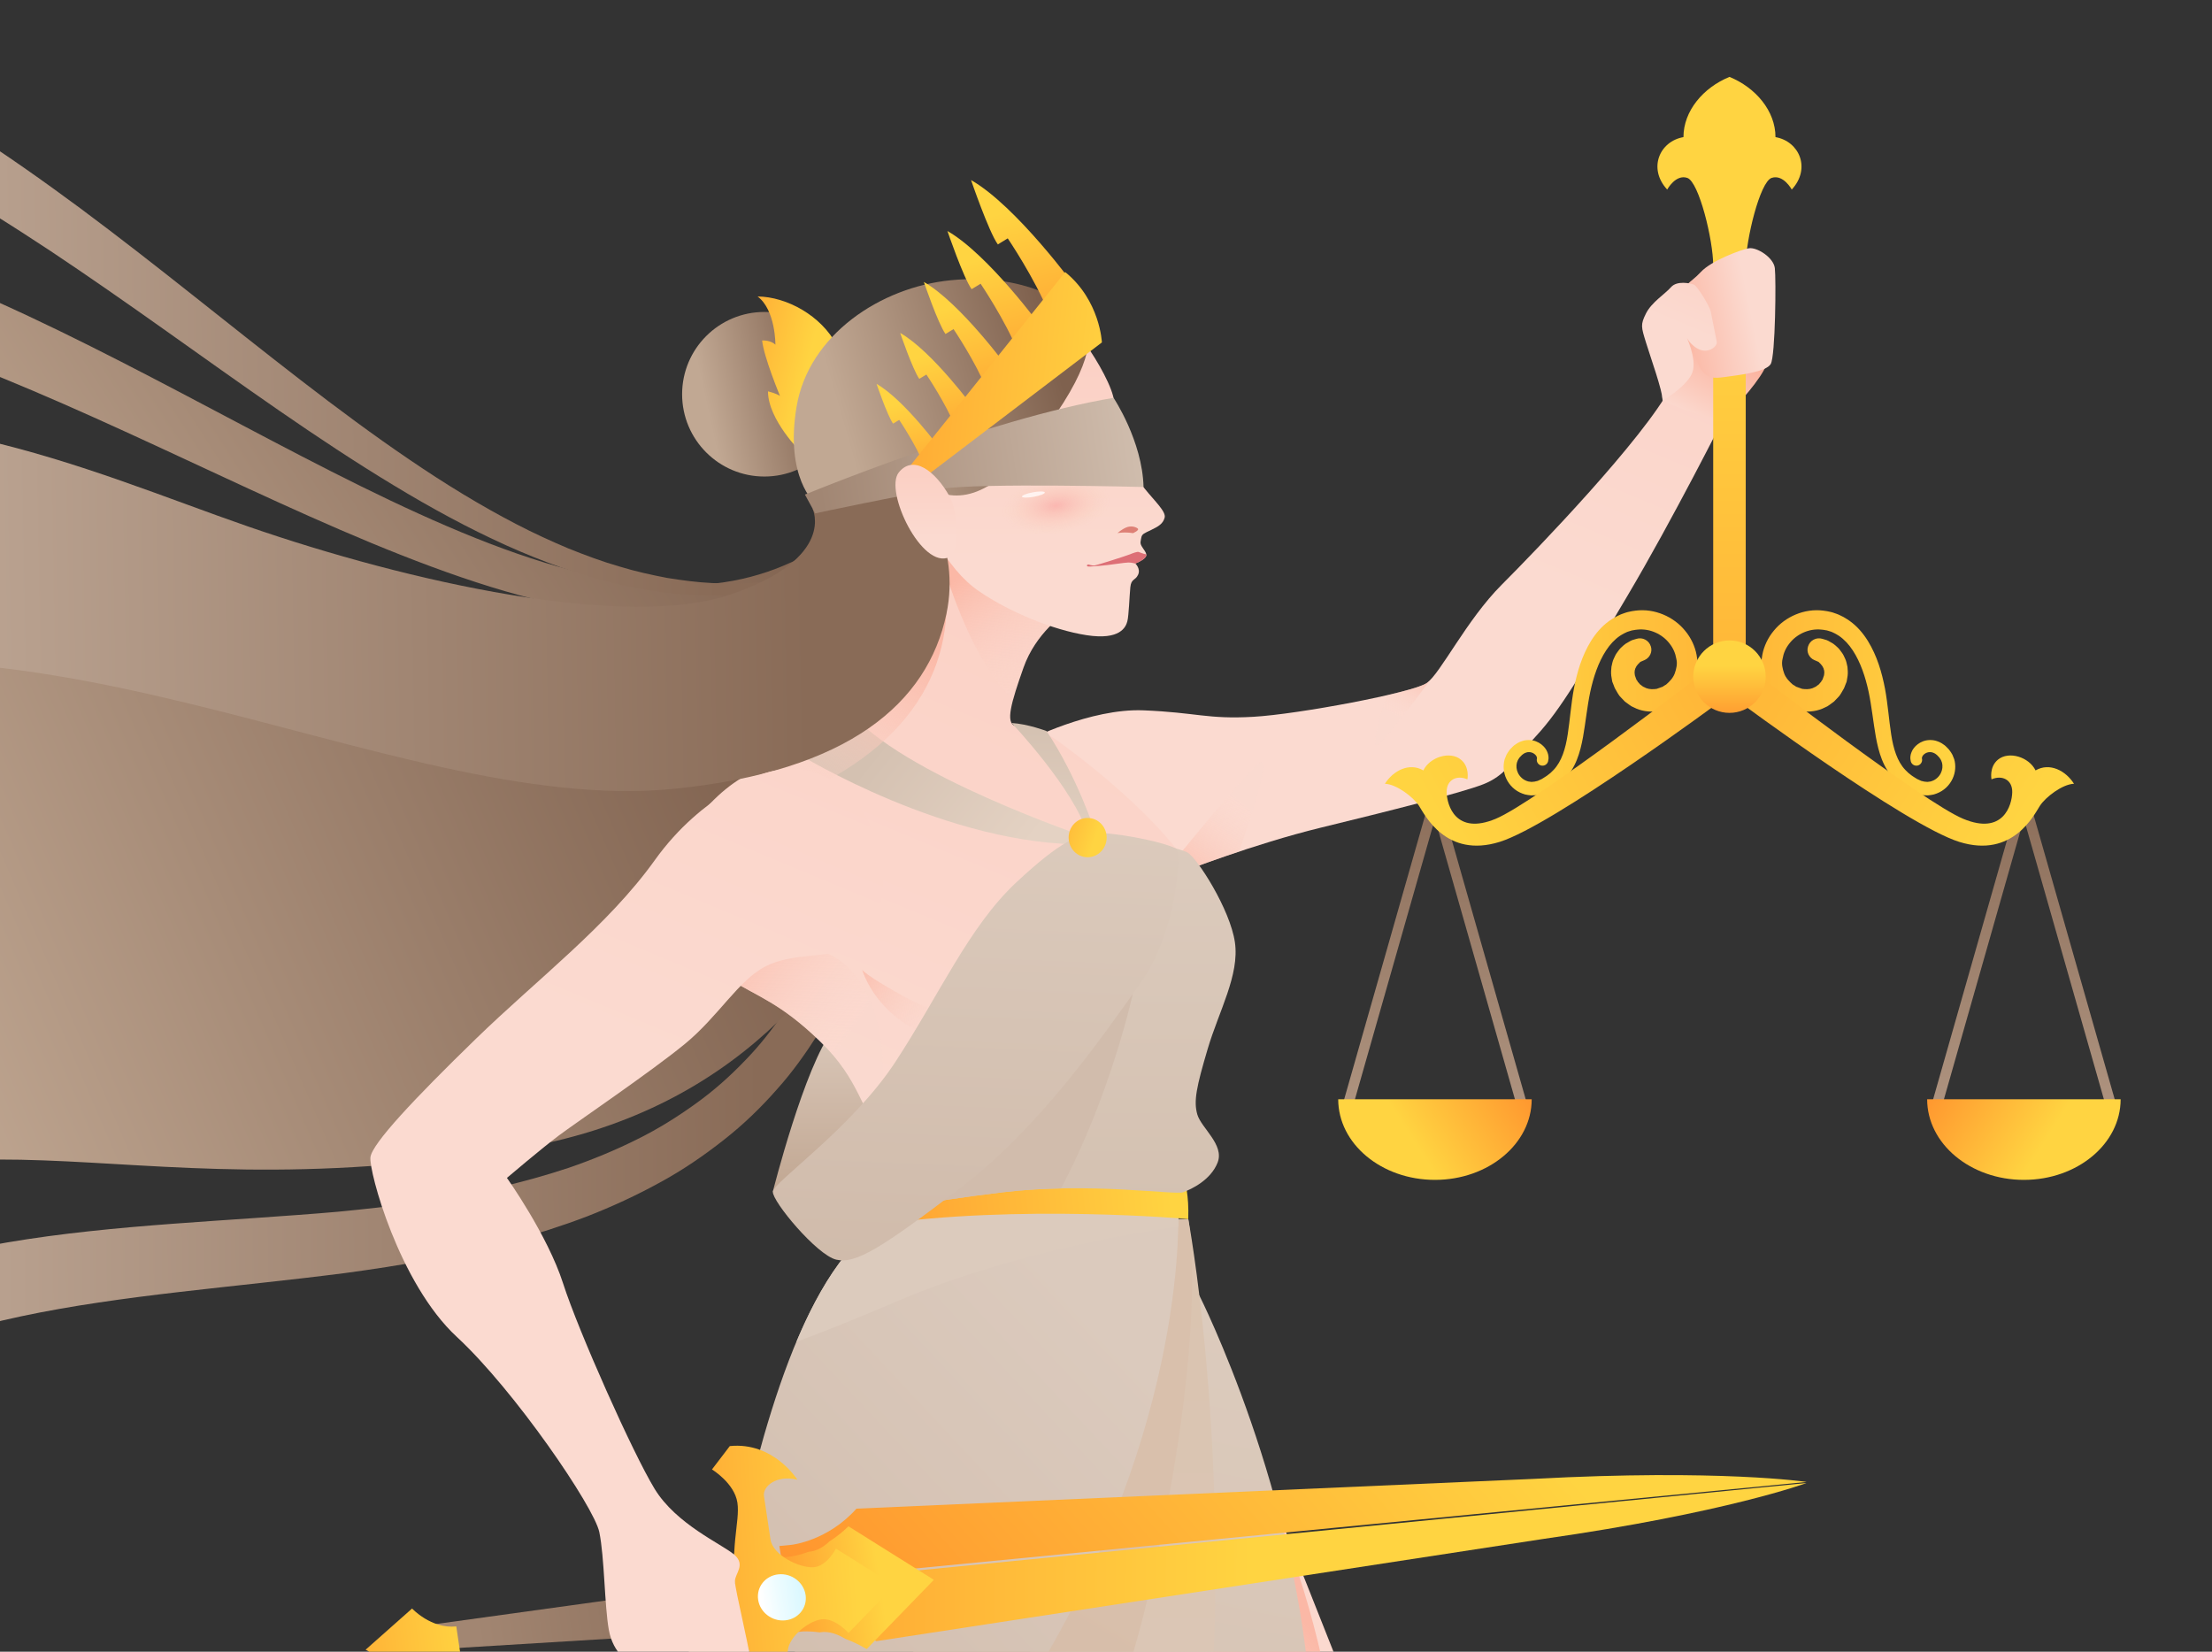 <svg width="375" height="280" viewBox="0 0 375 280" fill="none" xmlns="http://www.w3.org/2000/svg">
<rect x="0" y="0" width="375" height="280" fill="#333333" stroke="none"/>
<path d="M174.151 125.54C174.151 125.54 184.816 120.049 193.864 120.418C202.903 120.787 204.669 121.956 212.425 121.517C220.182 121.077 239.508 117.414 241.853 115.807C244.199 114.199 248.591 105.116 254.591 99.116C260.591 93.116 278.599 74.414 283.316 65.515L292.435 70.452C292.435 70.452 283.545 88.127 275.849 101.093C268.154 114.058 264.649 120.199 260.477 124.705C256.304 129.212 255.1 131.513 251.472 132.945C247.844 134.377 235.221 137.557 223.915 140.307C212.61 143.056 200.197 147.879 200.197 147.879L174.151 125.54Z" fill="url(#paint0_linear)"/>
<path d="M198.601 146.5C201.754 142.634 210.679 131.759 213.376 129.422C215.73 127.384 212.252 138.084 210.073 144.347C204.372 146.245 200.199 147.87 200.199 147.87L198.601 146.5Z" fill="url(#paint1_linear)"/>
<path d="M242.417 115.314C242.417 115.314 233.887 127.006 233.299 126.347C232.789 125.785 233.852 120.998 235.143 117.853C238.525 117.08 241.099 116.333 241.864 115.806C242.03 115.683 242.215 115.516 242.417 115.314Z" fill="url(#paint2_linear)"/>
<path d="M210.503 240.985C210.503 240.985 245.439 327.732 247.415 336.297C249.392 344.862 253.565 352.417 252.906 356.985C252.247 361.553 250.929 378.876 250.929 378.876H225.05C225.05 378.876 225.445 369.107 227.352 364.416C229.258 359.725 229.398 358.056 228.669 355.157C227.94 352.259 219.656 338.054 208.061 325.756C196.465 313.457 189.104 296.986 180.372 286.665C171.64 276.343 165.447 270.853 168.329 256.358C171.21 241.864 194.893 209.8 210.503 240.985Z" fill="url(#paint3_linear)"/>
<path d="M183.175 290.24L184.44 231.692C191.432 226.561 199.602 225.516 206.717 234.81C213.226 247.381 222.072 267.453 225.674 289.309C229.759 314.125 228.96 335.718 227.009 351.512C223.944 345.811 216.986 335.226 208.061 325.765C197.722 314.793 190.756 300.527 183.175 290.24Z" fill="url(#paint4_linear)"/>
<path d="M203.318 219.595C203.318 219.595 220.316 253.169 222.266 290.029C225.05 342.666 208.061 378.876 208.061 378.876H207.323H167.617L188.771 219.595H203.318Z" fill="url(#paint5_linear)"/>
<path d="M201.447 206.656C201.447 206.656 207.939 241.249 205.497 286.472C203.054 331.694 182.85 378.885 182.85 378.885H114.384L184.387 207.675L201.447 206.656Z" fill="url(#paint6_linear)"/>
<path d="M201.444 206.656C201.444 206.656 205.16 225.367 194.707 270.299C181.6 326.634 139.364 378.876 139.364 378.876H67.771L184.385 206.656H201.444Z" fill="url(#paint7_linear)"/>
<path d="M199.722 204.591C199.722 204.591 201.9 241.082 174.8 284.952C147.709 328.83 85.998 378.875 85.998 378.875H-28.201C-28.201 378.875 -14.804 354.525 11.769 350.572C38.342 346.619 46.468 342.007 51.519 332.564C56.57 323.12 58.546 310.005 82.264 301.633C105.982 293.262 120.038 282.343 124.43 263.535C128.822 244.719 135.938 213.709 151.284 205.996L199.722 204.591Z" fill="url(#paint8_linear)"/>
<path d="M135.018 227.466C139.103 217.733 144.356 209.475 151.296 205.988L199.734 204.582C199.734 204.582 199.804 205.768 199.76 207.964C192.768 208.931 171.202 212.409 152.157 220.561C144.707 223.75 139.147 225.946 135.018 227.466Z" fill="#DCCBBD"/>
<path d="M200.857 200.357C200.857 200.357 201.586 202.404 201.446 206.655C201.446 206.655 172.606 204.064 148.15 207.666V204.011C148.15 204.011 179.924 197.941 200.857 200.357Z" fill="url(#paint9_linear)"/>
<path d="M-59.998 35.086C-56.88 35.191 -53.603 35.428 -50.204 35.859C-44.072 36.605 -37.589 37.976 -30.93 39.838C-24.263 41.691 -17.437 44.081 -10.568 46.857C3.197 52.382 17.112 59.463 30.807 66.657C44.502 73.843 57.995 81.187 70.987 87.081C77.479 90.033 83.848 92.624 89.997 94.636C93.072 95.655 96.085 96.48 99.028 97.21C101.97 97.86 104.834 98.457 107.592 98.764C113.109 99.502 118.204 99.371 122.623 98.729C127.041 98.079 130.766 96.841 133.691 95.514C134.438 95.216 135.106 94.855 135.747 94.522C136.371 94.179 137.003 93.898 137.512 93.573C138.558 92.914 139.445 92.44 140.183 91.904C141.65 90.85 142.441 90.296 142.441 90.296L144.646 93.221C144.646 93.221 143.89 93.819 142.476 94.943C141.782 95.505 140.736 96.164 139.603 96.955C139.032 97.359 138.382 97.693 137.706 98.097C137.029 98.501 136.309 98.931 135.51 99.3C132.374 100.925 128.315 102.507 123.466 103.473C118.635 104.439 113.03 104.852 107.048 104.36C104.044 104.176 100.96 103.701 97.789 103.157C94.635 102.551 91.394 101.83 88.126 100.925C81.573 99.142 74.844 96.788 68.027 94.1C54.385 88.724 40.4 82.004 26.424 75.556C12.465 69.108 -1.502 62.88 -14.846 58.303C-21.505 55.993 -28.005 54.095 -34.198 52.707C-40.383 51.31 -46.259 50.388 -51.644 50.01C-54.587 49.791 -57.372 49.729 -59.998 49.773V35.086Z" fill="url(#paint10_linear)"/>
<path d="M-59.999 0C-54.904 0.72 -49.246 1.941 -43.299 3.786C-37.3 5.631 -31.027 8.161 -24.668 11.253C-18.299 14.328 -11.877 17.999 -5.473 22.076C0.939 26.134 7.308 30.649 13.642 35.331C19.967 40.04 26.247 44.941 32.476 49.878C44.932 59.726 57.23 69.652 69.415 77.918C75.502 82.065 81.564 85.763 87.528 88.855C90.506 90.401 93.475 91.763 96.383 92.984C99.308 94.152 102.163 95.224 104.974 96.023C107.768 96.884 110.508 97.473 113.117 97.974C115.744 98.395 118.256 98.72 120.628 98.834C125.372 99.098 129.536 98.764 132.926 98.246C136.317 97.675 138.909 97.016 140.683 96.48C142.458 95.918 143.398 95.619 143.398 95.619L143.688 96.454C143.688 96.454 142.756 96.805 141.017 97.455C139.269 98.088 136.607 98.913 133.19 99.678C129.755 100.389 125.495 100.96 120.575 100.952C118.116 100.96 115.507 100.776 112.757 100.468C110.025 100.091 107.153 99.634 104.219 98.896C101.267 98.219 98.254 97.271 95.171 96.217C92.105 95.119 88.969 93.871 85.815 92.448C79.508 89.602 73.095 86.132 66.674 82.232C53.804 74.466 40.874 65.102 27.952 55.949C21.486 51.363 15.021 46.848 8.582 42.561C2.134 38.3 -4.279 34.251 -10.63 30.684C-16.972 27.109 -23.218 23.964 -29.279 21.425C-35.332 18.869 -41.165 16.875 -46.611 15.513C-51.416 14.292 -55.914 13.528 -59.972 13.098V0H-59.999Z" fill="url(#paint11_linear)"/>
<path d="M-59.997 239.492C-59.233 238.78 -58.451 238.077 -57.643 237.366C-52.003 232.376 -45.292 227.536 -37.667 223.398C-35.787 222.318 -33.784 221.422 -31.799 220.429C-30.78 219.981 -29.761 219.533 -28.733 219.085C-28.224 218.866 -27.705 218.637 -27.187 218.418L-25.606 217.811C-21.407 216.134 -17.015 214.772 -12.535 213.569C-3.566 211.188 5.781 209.73 15.163 208.72C24.554 207.701 33.997 207.121 43.352 206.471C45.689 206.304 48.026 206.137 50.362 205.97L53.832 205.706L57.276 205.417C61.853 204.977 66.403 204.477 70.874 203.827C75.337 203.15 79.747 202.386 84.033 201.411C88.311 200.427 92.484 199.285 96.499 197.941C100.496 196.562 104.317 194.981 107.927 193.18C111.546 191.405 114.876 189.306 117.968 187.074C121.069 184.852 123.836 182.366 126.313 179.775C128.834 177.209 130.943 174.434 132.858 171.693C136.609 166.132 139.253 160.466 141.168 155.266C141.405 154.616 141.66 153.983 141.871 153.342C142.073 152.701 142.275 152.068 142.477 151.453C142.872 150.215 143.267 149.029 143.557 147.852C143.873 146.683 144.172 145.568 144.462 144.496C144.708 143.416 144.936 142.379 145.156 141.395C145.63 139.436 145.894 137.679 146.184 136.151C146.482 134.64 146.658 133.287 146.807 132.189C147.115 130.01 147.273 128.842 147.273 128.842L152.157 129.431C152.157 129.431 152.043 130.599 151.823 132.795C151.718 133.893 151.595 135.237 151.349 136.871C151.112 138.496 150.901 140.385 150.497 142.44C150.312 143.477 150.11 144.566 149.908 145.708C149.654 146.841 149.381 148.036 149.109 149.275C148.854 150.522 148.485 151.796 148.125 153.122C147.941 153.79 147.756 154.466 147.563 155.152C147.37 155.837 147.124 156.522 146.895 157.234C145.086 162.856 142.485 169.11 138.603 175.409C136.617 178.518 134.386 181.707 131.698 184.685C129.054 187.698 126.058 190.615 122.703 193.241C119.356 195.877 115.728 198.371 111.819 200.488C107.918 202.632 103.799 204.538 99.52 206.207C95.234 207.841 90.815 209.247 86.3 210.476C81.785 211.697 77.181 212.69 72.526 213.586C67.87 214.465 63.17 215.176 58.453 215.817L54.913 216.257L51.382 216.678C49.036 216.942 46.699 217.205 44.354 217.469C34.99 218.505 25.696 219.463 16.727 220.807C7.758 222.142 -0.878 223.873 -8.863 226.35C-12.842 227.597 -16.698 228.968 -20.309 230.593L-21.67 231.181L-22.997 231.823C-23.875 232.253 -24.745 232.675 -25.615 233.096C-27.293 234.036 -29.006 234.871 -30.587 235.872C-37.017 239.711 -42.604 244.086 -47.339 248.645C-52.091 253.178 -56.062 257.79 -59.33 262.094C-59.549 262.384 -59.769 262.656 -59.988 262.937V239.492H-59.997Z" fill="url(#paint12_linear)"/>
<path d="M162.197 100.143C162.197 100.143 160.598 182.718 87.687 194.726C14.776 206.735 -4.26 181.699 -59.989 213.657V105.186C-59.989 105.186 -13.914 98.386 55.483 111.853C124.881 125.32 162.197 100.143 162.197 100.143Z" fill="url(#paint13_linear)"/>
<path d="M131.018 202.009C131.018 202.009 136.394 180.706 141.226 174.557C146.057 168.408 153.542 181.04 151.284 188.278C149.026 195.526 136.175 202.553 131.018 202.009Z" fill="url(#paint14_linear)"/>
<path d="M180.432 104.061C180.432 104.061 175.6 107.241 173.509 113.18C171.419 119.118 170.435 122.509 172.086 123.062C173.738 123.616 176.918 123.941 178.675 125.153C180.432 126.365 198.106 138.989 203.491 150.189C208.876 161.389 202.832 187.418 192.071 194.111C181.31 200.805 155.071 200.155 150.45 194.111C145.829 188.068 145.838 183.131 139.03 176.542C132.222 169.954 128.594 169.075 123.324 165.781C118.053 162.487 109.813 149.864 117.508 139.647C125.203 129.431 131.669 129.879 137.168 127.015C142.667 124.152 147.99 117.352 151.803 109.112C155.615 100.873 159.937 91.763 159.937 91.763L180.432 104.061Z" fill="url(#paint15_linear)"/>
<path d="M128.676 159.729L136.362 160.827C136.362 160.827 144.418 160.168 148.221 171.517C150.488 178.273 149.636 186.1 148.582 191.318C145.683 186.46 144.769 182.076 139.033 176.533C132.225 169.945 128.597 169.067 123.326 165.772C122.834 165.465 122.307 165.07 121.78 164.604L128.676 159.729Z" fill="url(#paint16_linear)"/>
<path d="M184.388 141.993C184.388 141.993 152.324 131.188 143.909 120.427C143.909 120.427 136.609 125.785 135.388 127.832C135.388 127.832 160.889 143.565 184.388 143.126V141.993Z" fill="url(#paint17_linear)"/>
<path d="M114.84 141.184C116.685 139.234 118.565 137.618 120.322 136.291C126.796 129.483 132.357 129.51 137.162 127.006C142.652 124.151 147.984 117.343 151.797 109.103C154.485 103.306 157.419 97.077 158.921 93.897C159.966 96.717 160.678 100.134 160.441 104.052C159.518 119.513 147.993 132.892 119.268 140.192C117.818 140.569 116.342 140.894 114.84 141.184Z" fill="url(#paint18_linear)"/>
<path d="M171.5 122.561C171.5 122.561 182.121 133.761 184.387 141.439L185.556 140.842C185.556 140.842 182.771 131.987 177.43 123.932C177.43 123.932 174.276 122.728 171.5 122.561Z" fill="url(#paint19_linear)"/>
<path d="M167.627 172.923C167.627 172.923 160.16 172.686 153.572 169.102C146.984 165.517 146.175 164.419 146.175 164.419C146.175 164.419 148.688 173.494 160.204 176.498C171.721 179.494 167.627 172.923 167.627 172.923Z" fill="url(#paint20_linear)"/>
<path d="M159.939 91.763L180.434 104.061C180.434 104.061 175.602 107.241 173.511 113.18C172.756 115.332 172.141 117.15 171.746 118.617C165.131 112.301 160.976 99.818 159.175 93.353C159.658 92.343 159.939 91.763 159.939 91.763Z" fill="url(#paint21_linear)"/>
<path d="M129.589 80.782C121.885 80.782 115.639 74.537 115.639 66.832C115.639 59.128 121.885 52.883 129.589 52.883C137.294 52.883 143.539 59.128 143.539 66.832C143.539 74.537 137.294 80.782 129.589 80.782Z" fill="url(#paint22_linear)"/>
<path d="M135.801 76.662C135.801 76.662 130.196 71.163 130.196 66.341C130.196 66.341 131.567 66.674 132.226 67.114C132.226 67.114 129.485 60.525 129.204 57.723C129.204 57.723 130.627 57.617 131.453 58.434C131.453 58.434 131.505 52.558 128.431 50.256C133.368 50.309 139.245 53.498 141.88 58.549C141.889 58.54 136.46 68.37 135.801 76.662Z" fill="url(#paint23_linear)"/>
<path d="M183.358 57.459C185.106 59.594 187.97 64.337 188.699 67.122C189.428 69.907 188.849 72.832 189.868 74.958C190.895 77.084 192.433 80.817 194.11 82.899C195.788 84.981 197.73 86.747 197.44 87.766C197.15 88.793 196.412 89.233 195.209 89.812C194.005 90.392 193.601 90.506 193.487 91.13C193.381 91.754 193.232 92.008 193.522 92.553C193.812 93.098 194.506 93.765 194.295 94.275C194.075 94.784 193.048 95.303 192.468 95.522C192.468 95.522 193.416 96.401 192.942 97.428C192.468 98.456 191.774 98.052 191.624 99.554C191.475 101.057 191.37 104.386 191.115 105.335C190.86 106.283 189.929 108.558 184.219 107.68C178.509 106.802 171.042 103.727 165.877 100.16C160.712 96.594 155.23 88.047 153.711 74.738C151.514 55.562 173.669 45.591 183.358 57.459Z" fill="url(#paint24_linear)"/>
<path opacity="0.4" d="M169.874 86.967C170.445 91.043 174.996 93.792 180.038 93.089C185.089 92.387 188.717 88.504 188.146 84.428C187.575 80.352 183.033 77.611 177.973 78.314C172.94 79.017 169.312 82.891 169.874 86.967Z" fill="url(#paint25_radial)"/>
<path d="M173.248 84.191C173.292 84.401 174.188 84.41 175.26 84.217C176.34 84.015 177.166 83.69 177.131 83.479C177.087 83.268 176.191 83.251 175.119 83.453C174.056 83.646 173.213 83.98 173.248 84.191Z" fill="#FFF3F0"/>
<path d="M184.168 55.562C184.537 56.537 186.144 60.543 177.509 72.323C168.874 84.103 162.865 85.649 157.454 82.715C152.034 79.79 138.199 85.35 138.199 85.35C138.199 85.35 132.998 80.958 135.054 68.879C137.109 56.801 149.258 48.675 161.188 47.507C174.751 46.172 182.85 52.119 184.168 55.562Z" fill="url(#paint26_linear)"/>
<path d="M156.162 84.076C156.162 84.076 162.9 92.413 160.449 104.061C157.251 119.214 143.864 130.748 114.383 133.709C65.137 138.663 0.667 94.284 -59.998 120.427V74.308C-18.096 64.056 14.845 79.833 42.078 89.259C69.309 98.685 106.134 106.881 123.993 100.732C141.852 94.582 137.758 86.246 137.758 86.246L155.178 82.425L156.162 84.076Z" fill="url(#paint27_linear)"/>
<path d="M188.779 67.439C188.779 67.439 193.663 74.73 193.865 82.557C193.865 82.557 166.405 81.837 159.623 82.856C152.842 83.884 138.198 87.028 138.198 87.028L136.459 83.84C136.459 83.857 167.336 71.049 188.779 67.439Z" fill="url(#paint28_linear)"/>
<path d="M182.341 48.684C182.341 48.684 172.309 34.918 164.622 30.526C164.622 30.526 167.627 39.31 169.164 41.436L170.842 40.408C170.842 40.408 175.454 47.217 177.87 53.181L182.341 48.684Z" fill="url(#paint29_linear)"/>
<path d="M176.64 55.58C176.64 55.58 167.565 43.132 160.617 39.161C160.617 39.161 163.331 47.103 164.719 49.026L166.239 48.095C166.239 48.095 170.411 54.253 172.599 59.647L176.64 55.58Z" fill="url(#paint30_linear)"/>
<path d="M170.946 62.484C170.946 62.484 162.829 51.354 156.619 47.796C156.619 47.796 159.043 54.903 160.291 56.616L161.652 55.79C161.652 55.79 165.386 61.298 167.336 66.12L170.946 62.484Z" fill="url(#paint31_linear)"/>
<path d="M165.246 69.388C165.246 69.388 158.087 59.567 152.605 56.44C152.605 56.44 154.749 62.703 155.847 64.223L157.05 63.494C157.05 63.494 160.344 68.352 162.066 72.604L165.246 69.388Z" fill="url(#paint32_linear)"/>
<path d="M159.546 76.293C159.546 76.293 153.353 67.79 148.6 65.076C148.6 65.076 150.454 70.504 151.403 71.813L152.439 71.181C152.439 71.181 155.285 75.389 156.779 79.069L159.546 76.293Z" fill="url(#paint33_linear)"/>
<path d="M155.329 81.986L186.804 58.048C186.804 58.048 186.514 50.95 180.584 46.119L152.843 80.782L155.329 81.986Z" fill="url(#paint34_linear)"/>
<path d="M160.959 84.112C158.587 79.878 154.845 76.987 152.359 80.106C149.873 83.233 156.312 96.656 160.959 94.433C162.742 93.581 162.47 86.8 160.959 84.112Z" fill="url(#paint35_linear)"/>
<path d="M184.528 95.69C184.572 95.672 185.134 95.936 185.609 95.848C186.092 95.769 190.897 94.24 191.521 93.986C192.153 93.722 192.812 93.502 193.014 93.564C193.181 93.608 193.787 93.88 194.323 93.986C194.341 94.091 194.341 94.197 194.297 94.293C194.077 94.803 193.049 95.321 192.469 95.54C192.469 95.54 191.916 95.356 191.301 95.356C190.677 95.356 188.033 95.804 186.496 95.918C184.959 96.032 184.3 96.138 184.274 95.918C184.247 95.681 184.484 95.707 184.528 95.69Z" fill="#DD6F76"/>
<path d="M192.072 90.383C192.072 90.383 193.249 89.891 192.872 89.584C192.485 89.285 191.694 89.092 190.921 89.417C190.148 89.742 189.437 90.374 189.437 90.374C189.437 90.374 190.675 90.137 192.072 90.383Z" fill="#DD8076"/>
<path d="M184.976 141.281C186.478 140.939 199.62 143.547 201.298 144.505C202.984 145.454 208.545 154.168 209.353 159.729C210.161 165.289 206.647 171.368 204.741 177.807C202.835 184.246 202.325 186.662 202.984 188.937C203.643 191.203 207.596 194.058 206.428 197.063C205.259 200.067 201.965 201.604 200.568 202.114C199.181 202.623 184.721 200.357 170.007 202.114C155.293 203.871 151.999 205.188 151.34 204.31C150.681 203.431 157.489 175.76 160.458 167.749C163.428 159.737 176.227 143.258 184.976 141.281Z" fill="url(#paint36_linear)"/>
<path d="M179.872 201.464C176.692 201.525 173.353 201.719 169.998 202.114C155.284 203.871 151.99 205.189 151.331 204.31C151.076 203.968 151.972 199.47 153.334 193.663L192.038 168.505C192.038 168.505 188.296 185.643 179.872 201.464Z" fill="#D1BCAC"/>
<path d="M199.381 143.846C200.277 144.294 199.75 157.638 193.276 166.756C186.802 175.875 176.252 191.133 162.864 201.35C149.477 211.566 145.076 214.307 141.781 213.542C138.487 212.778 130.906 203.66 131.02 202.017C131.135 200.374 144.417 191.256 151.769 180.056C159.122 168.856 164.252 157.111 172.228 149.644C180.205 142.177 182.867 141.606 185.379 141.264C187.9 140.921 196.693 142.511 199.381 143.846Z" fill="url(#paint37_linear)"/>
<path d="M181.164 141.993C181.164 143.828 182.605 145.322 184.388 145.322C186.163 145.322 187.612 143.828 187.612 141.993C187.612 140.157 186.172 138.663 184.388 138.663C182.605 138.654 181.164 140.148 181.164 141.993Z" fill="url(#paint38_linear)"/>
<path d="M281.887 67.921C281.887 67.921 290.32 71.953 292.437 70.451C294.554 68.949 298.806 63.828 299.394 61.922C299.983 60.015 297.708 46.917 295.441 46.619C293.175 46.329 289.512 48.666 287.605 50.721C285.699 52.768 282.923 54.674 282.625 57.38C282.335 60.103 281.509 66.814 281.887 67.921Z" fill="url(#paint39_linear)"/>
<path d="M285.396 23.244C285.396 18.799 288.76 14.846 293.197 13.036C297.633 14.846 300.997 18.799 300.997 23.244C305.047 23.956 307.05 28.567 303.756 32.134C303.756 32.134 302.333 29.498 300.347 30.157C298.362 30.816 295.955 40.699 295.955 44.986C295.955 49.272 295.955 111.642 295.955 111.642H293.197H290.438C290.438 111.642 290.438 49.272 290.438 44.986C290.438 40.699 288.023 30.825 286.046 30.157C284.07 29.49 282.638 32.134 282.638 32.134C279.343 28.567 281.338 23.956 285.396 23.244Z" fill="url(#paint40_linear)"/>
<path d="M329.221 187.523L343.11 138.796L357.007 187.523L358.702 187.04L343.11 132.392L327.526 187.04L329.221 187.523Z" fill="url(#paint41_linear)"/>
<path d="M343.111 200.015C334.054 200.015 326.71 193.892 326.71 186.346H359.512C359.512 193.901 352.168 200.015 343.111 200.015Z" fill="url(#paint42_linear)"/>
<path d="M307.585 111.898C307.585 111.898 307.665 111.933 307.814 111.994C307.893 112.029 307.981 112.065 308.095 112.117C308.192 112.161 308.385 112.231 308.358 112.267C308.385 112.319 308.886 112.688 309.096 113.215C309.193 113.338 309.167 113.505 309.246 113.655C309.246 113.813 309.298 113.988 309.263 114.164C309.246 114.252 309.237 114.34 309.228 114.436V114.472C309.175 114.647 309.298 114.243 309.29 114.296L309.281 114.313L309.272 114.349L309.228 114.48L309.132 114.753C309.07 114.92 309 115.157 308.938 115.271C308.877 115.332 308.824 115.394 308.789 115.464C308.771 115.499 308.754 115.543 308.736 115.578L308.604 115.719C308.517 115.816 308.429 115.912 308.35 116.018C308.244 116.097 308.13 116.176 308.016 116.264C307.963 116.308 307.91 116.351 307.849 116.395L307.656 116.483C307.164 116.782 306.54 116.87 305.916 116.817L305.679 116.791L305.556 116.782H305.53H305.512C305.591 116.808 305.328 116.729 305.679 116.835L305.591 116.799C305.345 116.712 305.099 116.624 304.853 116.536L304.485 116.404L304.309 116.272C304.186 116.185 304.063 116.114 303.922 116.044C303.351 115.543 302.763 114.955 302.473 114.173C302.201 113.409 301.981 112.539 302.201 111.678C302.359 110.721 302.736 109.86 303.36 109.078C304.564 107.514 306.663 106.513 308.771 106.732C309.035 106.741 309.298 106.803 309.553 106.847L309.65 106.864H309.676C309.773 106.891 309.571 106.829 309.606 106.838L309.667 106.855L309.905 106.926L310.388 107.075C310.572 107.128 310.642 107.18 310.757 107.233L311.073 107.382C311.293 107.488 311.53 107.655 311.758 107.787C312.663 108.401 313.454 109.262 314.112 110.273C315.43 112.293 316.247 114.779 316.783 117.256C317.31 119.742 317.556 122.342 318.013 124.925C318.25 126.216 318.549 127.517 319.049 128.773C319.541 130.029 320.279 131.224 321.21 132.172C321.456 132.401 321.685 132.629 321.931 132.849C322.185 133.042 322.449 133.235 322.704 133.428C322.958 133.613 323.239 133.762 323.503 133.92L323.705 134.035L323.802 134.096L323.854 134.122L323.969 134.175L323.995 134.184L324.373 134.342L324.75 134.5C324.891 134.553 325.102 134.597 325.269 134.65C325.629 134.746 325.989 134.825 326.323 134.816L326.832 134.834C326.999 134.825 327.175 134.79 327.342 134.773C327.684 134.737 328.001 134.641 328.317 134.518C329.573 134.052 330.513 133.095 331.014 132.023C331.523 130.951 331.602 129.739 331.295 128.694C331.207 128.439 331.102 128.193 330.996 127.956C330.891 127.719 330.724 127.525 330.592 127.314C330.46 127.095 330.293 126.937 330.126 126.77L329.881 126.524L329.758 126.41L329.722 126.383L329.635 126.313L329.582 126.278L329.362 126.129L329.257 126.05L329.09 125.953C328.862 125.83 328.633 125.707 328.422 125.654C328.001 125.496 327.553 125.443 327.14 125.452C326.305 125.47 325.602 125.786 325.102 126.172C324.592 126.559 324.25 127.025 324.065 127.49C323.67 128.421 323.977 129.107 323.942 129.08C324.083 129.598 324.619 129.906 325.137 129.765C325.655 129.625 325.963 129.089 325.822 128.571C325.848 128.553 325.769 128.527 325.884 128.263C325.963 128.017 326.472 127.49 327.192 127.499C327.368 127.499 327.553 127.517 327.737 127.604C327.843 127.631 327.904 127.683 327.983 127.719L328.045 127.745L328.15 127.824L328.361 127.982C328.387 128 328.528 128.158 328.607 128.237C328.703 128.333 328.809 128.43 328.87 128.553C328.932 128.676 329.037 128.773 329.081 128.904C329.125 129.036 329.178 129.159 329.23 129.3C329.371 129.844 329.318 130.486 329.02 131.083C328.721 131.672 328.176 132.181 327.526 132.401C327.368 132.462 327.201 132.515 327.017 132.515C326.929 132.524 326.841 132.541 326.753 132.55L326.472 132.524C326.279 132.524 326.112 132.48 325.963 132.436C325.875 132.409 325.813 132.418 325.699 132.374L325.33 132.207L324.952 132.032L324.926 132.023C324.838 131.979 325.023 132.067 324.996 132.058L324.961 132.032L324.882 131.979L324.724 131.882C324.522 131.742 324.294 131.628 324.1 131.478C323.907 131.329 323.714 131.171 323.521 131.022L322.993 130.503C321.632 129.063 320.982 126.919 320.613 124.503C320.235 122.079 320.059 119.452 319.559 116.72C319.032 114.006 318.241 111.23 316.669 108.665C315.878 107.391 314.868 106.179 313.559 105.248C313.216 105.028 312.909 104.8 312.531 104.598L311.943 104.308C311.749 104.22 311.53 104.106 311.389 104.071L310.915 103.904L310.678 103.825L310.616 103.807L310.484 103.772L310.449 103.763L310.3 103.728C309.905 103.64 309.518 103.552 309.114 103.517C305.908 103.104 302.649 104.527 300.707 106.926C299.723 108.094 299.029 109.579 298.766 111.01C298.704 111.397 298.634 111.783 298.59 112.161C298.599 112.548 298.616 112.934 298.625 113.312C298.616 113.699 298.731 114.067 298.81 114.436C298.906 114.797 298.959 115.183 299.135 115.508C299.653 116.922 300.628 118.056 301.7 118.978C302.025 119.198 302.359 119.408 302.692 119.602L303.193 119.892L303.571 120.041C303.817 120.138 304.063 120.225 304.3 120.322L304.388 120.357C304.757 120.471 304.511 120.392 304.599 120.419L304.634 120.427L304.695 120.436L304.95 120.48L305.468 120.568C306.839 120.744 308.236 120.524 309.369 119.935L309.799 119.733C309.931 119.654 310.063 119.558 310.186 119.47C310.44 119.294 310.695 119.11 310.924 118.925C311.134 118.706 311.345 118.495 311.547 118.275C311.644 118.17 311.749 118.064 311.846 117.95L312.118 117.537C312.294 117.256 312.452 116.975 312.601 116.703C312.716 116.466 312.751 116.325 312.83 116.132L312.935 115.868L312.988 115.737L313.006 115.701L313.014 115.684C313.005 115.719 313.128 115.306 313.076 115.473L313.093 115.368C313.146 115.095 313.19 114.832 313.225 114.568C313.295 114.041 313.243 113.523 313.199 113.04C313.085 112.565 313.014 112.091 312.821 111.696C312.637 111.292 312.47 110.905 312.224 110.598C311.995 110.281 311.784 109.974 311.521 109.745C311.257 109.508 311.055 109.297 310.774 109.113C310.484 108.929 310.212 108.779 309.966 108.647C309.685 108.498 309.597 108.489 309.474 108.454C309.36 108.419 309.263 108.384 309.184 108.366C309.026 108.322 308.947 108.296 308.947 108.296C307.928 107.98 306.839 108.551 306.523 109.57C306.206 110.501 306.689 111.511 307.585 111.898Z" fill="url(#paint43_linear)"/>
<path d="M294.585 118.776C294.585 118.776 323.029 139.859 332.139 142.714C341.249 145.569 344.877 138.067 345.825 136.6C346.774 135.133 349.629 132.937 351.605 132.866C350.218 130.67 347.503 129.203 345.087 130.6C343.989 128.334 340.555 127.262 338.719 128.773C337.181 130.038 337.621 132.12 337.621 132.12C339.325 131.347 341.187 132.12 341.134 134.316C341.082 136.512 339.597 141.616 332.842 138.814C326.086 136.011 298.09 114.437 298.09 114.437L294.585 118.776Z" fill="url(#paint44_linear)"/>
<path d="M257.162 187.523L243.265 138.795L229.368 187.523L227.681 187.04L243.265 132.391L258.849 187.04L257.162 187.523Z" fill="url(#paint45_linear)"/>
<path d="M243.267 200.015C252.324 200.015 259.668 193.892 259.668 186.346H226.867C226.867 193.901 234.21 200.015 243.267 200.015Z" fill="url(#paint46_linear)"/>
<path d="M278.801 111.898C278.801 111.898 278.722 111.933 278.572 111.994C278.493 112.029 278.405 112.065 278.291 112.117C278.194 112.161 278.001 112.231 278.028 112.267C278.001 112.319 277.5 112.688 277.29 113.215C277.193 113.338 277.211 113.505 277.14 113.655C277.14 113.813 277.088 113.988 277.123 114.164C277.14 114.252 277.149 114.34 277.158 114.436V114.472C277.211 114.647 277.088 114.243 277.096 114.296L277.105 114.313L277.114 114.349L277.158 114.48L277.254 114.753C277.316 114.92 277.386 115.157 277.448 115.271C277.509 115.332 277.562 115.394 277.597 115.464C277.615 115.499 277.632 115.543 277.65 115.578L277.782 115.719C277.869 115.816 277.957 115.912 278.036 116.018C278.142 116.097 278.256 116.176 278.37 116.264C278.423 116.308 278.476 116.351 278.537 116.395L278.73 116.483C279.222 116.782 279.846 116.87 280.47 116.817L280.707 116.791L280.83 116.782H280.856H280.874C280.795 116.808 281.058 116.729 280.707 116.835L280.795 116.799C281.041 116.712 281.287 116.624 281.533 116.536L281.901 116.404L282.077 116.272C282.2 116.185 282.323 116.114 282.464 116.044C283.035 115.543 283.623 114.955 283.913 114.173C284.185 113.409 284.405 112.539 284.185 111.678C284.027 110.721 283.65 109.86 283.026 109.078C281.822 107.514 279.723 106.513 277.615 106.732C277.351 106.741 277.088 106.803 276.833 106.847L276.736 106.864H276.71C276.613 106.891 276.815 106.829 276.78 106.838L276.719 106.855L276.481 106.926L275.998 107.075C275.814 107.128 275.744 107.18 275.629 107.233L275.313 107.382C275.094 107.488 274.856 107.655 274.628 107.787C273.723 108.401 272.933 109.262 272.274 110.273C270.956 112.293 270.139 114.779 269.603 117.256C269.076 119.742 268.83 122.342 268.373 124.925C268.136 126.216 267.838 127.517 267.337 128.773C266.845 130.029 266.107 131.224 265.176 132.172C264.93 132.401 264.701 132.629 264.455 132.849C264.201 133.042 263.937 133.235 263.682 133.428C263.428 133.613 263.147 133.762 262.883 133.92L262.681 134.035L262.584 134.096L262.532 134.122L262.417 134.175L262.391 134.184L262.013 134.342L261.636 134.5C261.495 134.553 261.284 134.597 261.117 134.65C260.757 134.746 260.397 134.825 260.063 134.816L259.554 134.834C259.387 134.825 259.211 134.79 259.044 134.773C258.702 134.737 258.385 134.641 258.069 134.518C256.813 134.052 255.873 133.095 255.372 132.023C254.863 130.951 254.784 129.739 255.091 128.694C255.179 128.439 255.284 128.193 255.39 127.956C255.495 127.719 255.662 127.525 255.794 127.314C255.926 127.095 256.093 126.937 256.26 126.77L256.506 126.524L256.628 126.41L256.664 126.383L256.751 126.313L256.804 126.278L257.024 126.129L257.129 126.05L257.296 125.953C257.525 125.83 257.753 125.707 257.964 125.654C258.385 125.496 258.833 125.443 259.246 125.452C260.081 125.47 260.784 125.786 261.284 126.172C261.794 126.559 262.136 127.025 262.321 127.49C262.716 128.421 262.409 129.107 262.444 129.08C262.303 129.598 261.767 129.906 261.249 129.765C260.731 129.625 260.423 129.089 260.564 128.571C260.538 128.553 260.617 128.527 260.502 128.263C260.423 128.017 259.914 127.49 259.194 127.499C259.018 127.499 258.833 127.517 258.649 127.604C258.544 127.631 258.482 127.683 258.403 127.719L258.341 127.745L258.236 127.824L258.025 127.982C257.999 128 257.858 128.158 257.779 128.237C257.683 128.333 257.577 128.43 257.516 128.553C257.454 128.676 257.349 128.773 257.305 128.904C257.261 129.036 257.208 129.159 257.156 129.3C257.015 129.844 257.068 130.486 257.366 131.083C257.665 131.672 258.21 132.181 258.86 132.401C259.018 132.462 259.185 132.515 259.369 132.515C259.457 132.524 259.545 132.541 259.633 132.55L259.914 132.524C260.107 132.524 260.274 132.48 260.423 132.436C260.511 132.409 260.573 132.418 260.687 132.374L261.056 132.207L261.434 132.032L261.46 132.023C261.548 131.979 261.363 132.067 261.39 132.058L261.425 132.032L261.504 131.979L261.662 131.882C261.864 131.742 262.092 131.628 262.286 131.478C262.479 131.329 262.672 131.171 262.865 131.022L263.393 130.503C264.754 129.063 265.404 126.919 265.773 124.503C266.151 122.079 266.327 119.452 266.827 116.72C267.354 114.006 268.145 111.23 269.717 108.665C270.508 107.391 271.518 106.179 272.827 105.248C273.17 105.028 273.477 104.8 273.855 104.598L274.443 104.308C274.637 104.22 274.856 104.106 274.997 104.071L275.471 103.904L275.708 103.825L275.77 103.807L275.902 103.772L275.937 103.763L276.086 103.728C276.481 103.64 276.868 103.552 277.272 103.517C280.478 103.104 283.737 104.527 285.679 106.926C286.663 108.094 287.357 109.579 287.62 111.01C287.682 111.397 287.752 111.783 287.796 112.161C287.787 112.548 287.77 112.934 287.761 113.312C287.77 113.699 287.655 114.067 287.576 114.436C287.48 114.797 287.427 115.183 287.251 115.508C286.733 116.922 285.758 118.056 284.686 118.978C284.361 119.198 284.027 119.408 283.694 119.602L283.193 119.892L282.815 120.041C282.569 120.138 282.323 120.225 282.086 120.322L281.998 120.357C281.629 120.471 281.875 120.392 281.787 120.419L281.752 120.427L281.691 120.436L281.436 120.48L280.918 120.568C279.547 120.744 278.151 120.524 277.017 119.935L276.587 119.733C276.455 119.654 276.323 119.558 276.2 119.47C275.946 119.294 275.691 119.11 275.462 118.925C275.252 118.706 275.041 118.495 274.839 118.275C274.742 118.17 274.637 118.064 274.54 117.95L274.268 117.537C274.092 117.256 273.934 116.975 273.785 116.703C273.67 116.466 273.635 116.325 273.556 116.132L273.451 115.868L273.398 115.737L273.381 115.701L273.372 115.684C273.381 115.719 273.258 115.306 273.31 115.473L273.293 115.368C273.24 115.095 273.196 114.832 273.161 114.568C273.091 114.041 273.143 113.523 273.187 113.04C273.301 112.565 273.372 112.091 273.565 111.696C273.749 111.292 273.916 110.905 274.162 110.598C274.391 110.281 274.602 109.974 274.865 109.745C275.129 109.508 275.331 109.297 275.612 109.113C275.902 108.929 276.174 108.779 276.42 108.647C276.701 108.498 276.789 108.489 276.912 108.454C277.026 108.419 277.123 108.384 277.202 108.366C277.36 108.322 277.439 108.296 277.439 108.296C278.458 107.98 279.547 108.551 279.863 109.57C280.18 110.501 279.688 111.511 278.801 111.898Z" fill="url(#paint47_linear)"/>
<path d="M291.801 118.776C291.801 118.776 263.365 139.859 254.247 142.714C245.129 145.569 241.51 138.067 240.561 136.6C239.612 135.133 236.757 132.937 234.781 132.866C236.169 130.67 238.883 129.203 241.299 130.6C242.397 128.334 245.831 127.262 247.667 128.773C249.205 130.038 248.766 132.12 248.766 132.12C247.061 131.347 245.199 132.12 245.252 134.316C245.304 136.512 246.789 141.616 253.544 138.814C260.3 136.011 288.296 114.437 288.296 114.437L291.801 118.776Z" fill="url(#paint48_linear)"/>
<path d="M287.057 114.708C287.057 118.099 289.807 120.848 293.198 120.848C296.588 120.848 299.338 118.099 299.338 114.708C299.338 111.317 296.588 108.568 293.198 108.568C289.807 108.568 287.057 111.317 287.057 114.708Z" fill="url(#paint49_linear)"/>
<path d="M285.409 50.291C285.479 51.345 287.166 61.052 288.334 62.59C289.502 64.127 290.381 64.197 292.436 63.907C294.492 63.617 299.394 63.099 300.193 61.711C300.992 60.323 301.107 47.278 300.887 45.451C300.667 43.624 297.812 41.867 296.495 42.087C295.177 42.306 290.135 44.168 288.334 46.118C286.533 48.069 285.259 48.095 285.409 50.291Z" fill="url(#paint50_linear)"/>
<path d="M281.885 67.922C281.806 66.094 279.847 60.683 279.039 58.048C278.23 55.413 278.09 55.044 279.039 53.146C279.987 51.24 282.263 49.852 283.282 48.684C284.309 47.515 286.576 48.025 287.164 48.244C287.753 48.464 289.87 51.978 290.019 52.786C290.169 53.594 290.898 57.161 291.047 57.943C291.196 58.715 289.58 60.033 287.902 59.155C286.224 58.276 285.776 56.809 285.776 56.809C285.776 56.809 287.683 60.692 286.945 63.029C286.207 65.365 281.885 67.922 281.885 67.922Z" fill="url(#paint51_linear)"/>
<path d="M73.652 275.343L74.312 279.568L129.288 276.217L127.985 267.827L73.652 275.343Z" fill="url(#paint52_linear)"/>
<path d="M261.595 260.889L148.549 278.216C142.073 273.763 136.003 274.3 135.905 274.31C134.595 274.44 133.87 274.51 133.87 274.51L132.914 268.447L306.273 251.403C306.273 251.403 292.68 256.448 261.595 260.889Z" fill="url(#paint53_linear)"/>
<path d="M260.07 250.7L145.198 255.748C140.304 261.224 134.262 261.874 134.156 261.884C132.847 262.013 132.121 262.081 132.121 262.081L133.077 268.036L306.285 251.221C306.285 251.221 291.556 249.002 260.07 250.7Z" fill="url(#paint54_linear)"/>
<path d="M132.001 264.072C132.001 264.072 132.733 264 134.055 263.863C134.1 263.857 135.314 263.722 137.088 263.058C138.48 262.959 139.678 262.198 140.622 261.292C141.674 260.624 142.767 259.787 143.84 258.743L158.317 267.815L146.93 279.552C145.678 278.812 144.466 278.254 143.321 277.828C142.079 277.071 140.574 276.477 139.089 276.698C139.054 276.704 139.009 276.718 138.964 276.724C137.155 276.47 136.003 276.575 135.959 276.581C134.637 276.718 133.905 276.79 133.905 276.79L132.952 270.452L132.945 270.401L132.001 264.072Z" fill="url(#paint55_linear)"/>
<path d="M135.175 250.84C131.547 249.972 129.276 252.029 129.518 253.615C129.751 255.193 130.213 258.217 130.619 260.951C131.026 263.685 135.564 265.819 137.887 265.683C140.209 265.547 141.715 262.52 141.715 262.52L151.671 268.763L143.856 276.814C143.856 276.814 141.506 274.188 139.214 274.517C136.922 274.846 133.153 277.83 133.56 280.564C133.967 283.298 134.428 286.322 134.661 287.899C134.894 289.485 137.7 291.021 140.967 289.445C140.967 289.445 138.972 296.519 131.543 297.278L127.434 294.044C127.434 294.044 130.455 291.037 129.957 287.725C129.459 284.412 126.287 280.605 124.923 271.491C123.558 262.377 125.508 258.042 125.011 254.729C124.513 251.417 120.701 249.104 120.701 249.104L123.723 245.143C131.152 244.392 135.175 250.84 135.175 250.84Z" fill="url(#paint56_linear)"/>
<path d="M131.968 266.883C129.747 267.109 128.208 269.039 128.528 271.193C128.849 273.348 130.91 274.91 133.131 274.684C135.352 274.458 136.891 272.528 136.571 270.374C136.25 268.219 134.189 266.658 131.968 266.883Z" fill="url(#paint57_linear)"/>
<path d="M77.353 275.714L77.702 278.054L78.051 280.395C73.766 280.836 71.689 284.849 71.689 284.849L61.982 279.662L69.86 272.679C69.869 272.68 73.068 276.154 77.353 275.714Z" fill="url(#paint58_linear)"/>
<path d="M129.588 131.091C129.588 131.091 119.047 134.579 111.036 145.779C103.024 156.979 91.051 166.018 80.659 176.121C70.267 186.223 63.09 193.839 62.8 196.176C62.51 198.521 67.631 217.548 77.444 226.631C87.256 235.706 100.723 255.471 101.601 259.723C102.479 263.974 102.479 272.17 103.209 276.264C103.938 280.366 106.722 282.123 108.33 282.703C109.937 283.291 115.507 281.385 118.432 282.703C121.357 284.021 123.993 285.189 125.17 284.899C126.338 284.609 127.076 282.114 127.076 280.797C127.076 279.479 124.59 269.377 124.59 268.059C124.59 266.741 126.496 265.274 124.441 263.518C122.385 261.761 114.628 258.396 110.974 252.388C107.311 246.388 98.087 225.744 95.452 217.539C92.817 209.344 85.938 199.681 85.938 199.681C85.938 199.681 91.797 194.7 94.723 192.504C97.648 190.308 110.386 181.672 116.095 176.981C121.805 172.299 125.205 166.15 129.799 163.805C134.394 161.459 140.56 162.443 143.767 160.73C156.346 154.019 147.693 125.531 129.588 131.091Z" fill="url(#paint59_linear)"/>
<defs>
<linearGradient id="paint0_linear" x1="236.895" y1="89.355" x2="267.966" y2="14.785" gradientUnits="userSpaceOnUse">
<stop stop-color="#FBDAD0"/>
<stop offset="1" stop-color="#FBD0C4"/>
</linearGradient>
<linearGradient id="paint1_linear" x1="199.73" y1="150.954" x2="211.48" y2="136.789" gradientUnits="userSpaceOnUse">
<stop stop-color="#FBB8A6"/>
<stop offset="1" stop-color="#FBDAD0" stop-opacity="0.1"/>
</linearGradient>
<linearGradient id="paint2_linear" x1="241.036" y1="112.01" x2="236.534" y2="121.124" gradientUnits="userSpaceOnUse">
<stop stop-color="#FBB8A6"/>
<stop offset="1" stop-color="#FBDAD0" stop-opacity="0.1"/>
</linearGradient>
<linearGradient id="paint3_linear" x1="221.161" y1="289.289" x2="258.193" y2="200.411" gradientUnits="userSpaceOnUse">
<stop stop-color="#FBDAD0"/>
<stop offset="1" stop-color="#FBD0C4"/>
</linearGradient>
<linearGradient id="paint4_linear" x1="222.547" y1="276.5" x2="192.905" y2="303.113" gradientUnits="userSpaceOnUse">
<stop stop-color="#FBB8A6"/>
<stop offset="1" stop-color="#FBDAD0" stop-opacity="0.1"/>
</linearGradient>
<linearGradient id="paint5_linear" x1="195.096" y1="219.595" x2="130.869" y2="540.627" gradientUnits="userSpaceOnUse">
<stop stop-color="#DCCBBD"/>
<stop offset="1" stop-color="#C6AD98"/>
</linearGradient>
<linearGradient id="paint6_linear" x1="160.215" y1="206.656" x2="160.215" y2="378.885" gradientUnits="userSpaceOnUse">
<stop stop-color="#DAC3AF"/>
<stop offset="1" stop-color="#DCCBBD"/>
</linearGradient>
<linearGradient id="paint7_linear" x1="57.306" y1="424.89" x2="162.645" y2="246.97" gradientUnits="userSpaceOnUse">
<stop stop-color="#C1A792"/>
<stop offset="1" stop-color="#D9C0AC"/>
</linearGradient>
<linearGradient id="paint8_linear" x1="-6.448" y1="387.619" x2="178.534" y2="214.407" gradientUnits="userSpaceOnUse">
<stop stop-color="#C1A792"/>
<stop offset="1" stop-color="#DBCABD"/>
</linearGradient>
<linearGradient id="paint9_linear" x1="198.658" y1="203.751" x2="120.589" y2="211.687" gradientUnits="userSpaceOnUse">
<stop stop-color="#FFD441"/>
<stop offset="1" stop-color="#FF8229"/>
</linearGradient>
<linearGradient id="paint10_linear" x1="107.524" y1="38.06" x2="-5.764" y2="111.306" gradientUnits="userSpaceOnUse">
<stop stop-color="#7F614E"/>
<stop offset="1" stop-color="#C1A893"/>
</linearGradient>
<linearGradient id="paint11_linear" x1="121.533" y1="65.313" x2="-60.038" y2="67.19" gradientUnits="userSpaceOnUse">
<stop stop-color="#896B57"/>
<stop offset="1" stop-color="#CEB9A8"/>
</linearGradient>
<linearGradient id="paint12_linear" x1="129.082" y1="215.598" x2="-60.046" y2="217.131" gradientUnits="userSpaceOnUse">
<stop stop-color="#896B57"/>
<stop offset="1" stop-color="#CEB9A8"/>
</linearGradient>
<linearGradient id="paint13_linear" x1="121.894" y1="105.002" x2="-25.339" y2="168.266" gradientUnits="userSpaceOnUse">
<stop stop-color="#7F614E"/>
<stop offset="1" stop-color="#C1A893"/>
</linearGradient>
<linearGradient id="paint14_linear" x1="141.358" y1="172.92" x2="141.358" y2="202.038" gradientUnits="userSpaceOnUse">
<stop stop-color="#DBC9BB"/>
<stop offset="1" stop-color="#C1A792"/>
</linearGradient>
<linearGradient id="paint15_linear" x1="145.298" y1="193.79" x2="189.22" y2="88.376" gradientUnits="userSpaceOnUse">
<stop stop-color="#FBDAD0"/>
<stop offset="1" stop-color="#FBD0C4"/>
</linearGradient>
<linearGradient id="paint16_linear" x1="120.907" y1="159.795" x2="143.601" y2="175.752" gradientUnits="userSpaceOnUse">
<stop stop-color="#FBB8A6"/>
<stop offset="1" stop-color="#FBDAD0" stop-opacity="0.1"/>
</linearGradient>
<linearGradient id="paint17_linear" x1="150.878" y1="124.368" x2="174.222" y2="143.199" gradientUnits="userSpaceOnUse">
<stop stop-color="#D4C1B1"/>
<stop offset="1" stop-color="#E4D2C3"/>
</linearGradient>
<linearGradient id="paint18_linear" x1="151.533" y1="105.14" x2="131.109" y2="136.325" gradientUnits="userSpaceOnUse">
<stop stop-color="#FBB8A6"/>
<stop offset="1" stop-color="#FBDAD0" stop-opacity="0.1"/>
</linearGradient>
<linearGradient id="paint19_linear" x1="178.528" y1="122.561" x2="178.528" y2="141.439" gradientUnits="userSpaceOnUse">
<stop stop-color="#D4C1B1"/>
<stop offset="1" stop-color="#E1CFC0"/>
</linearGradient>
<linearGradient id="paint20_linear" x1="144.888" y1="162.231" x2="159.913" y2="172.797" gradientUnits="userSpaceOnUse">
<stop stop-color="#FBB8A6"/>
<stop offset="1" stop-color="#FBDAD0" stop-opacity="0.1"/>
</linearGradient>
<linearGradient id="paint21_linear" x1="164.758" y1="96.089" x2="177.111" y2="113.054" gradientUnits="userSpaceOnUse">
<stop stop-color="#FBB8A6"/>
<stop offset="1" stop-color="#FBDAD0" stop-opacity="0.1"/>
</linearGradient>
<linearGradient id="paint22_linear" x1="138.478" y1="54.077" x2="117.584" y2="58.664" gradientUnits="userSpaceOnUse">
<stop stop-color="#7F614E"/>
<stop offset="1" stop-color="#C1A893"/>
</linearGradient>
<linearGradient id="paint23_linear" x1="136.222" y1="64.783" x2="111.369" y2="58.552" gradientUnits="userSpaceOnUse">
<stop stop-color="#FFD441"/>
<stop offset="1" stop-color="#FF8229"/>
</linearGradient>
<linearGradient id="paint24_linear" x1="175.521" y1="95.215" x2="175.521" y2="58.32" gradientUnits="userSpaceOnUse">
<stop stop-color="#FBDAD0"/>
<stop offset="1" stop-color="#FBD0C4"/>
</linearGradient>
<radialGradient id="paint25_radial" cx="0" cy="0" r="1" gradientUnits="userSpaceOnUse" gradientTransform="translate(179.028 85.719) rotate(172.074) scale(9.228 4.692)">
<stop stop-color="#FA8787"/>
<stop offset="1" stop-color="#FACDAB" stop-opacity="0"/>
</radialGradient>
<linearGradient id="paint26_linear" x1="175.465" y1="48.943" x2="139.261" y2="59.381" gradientUnits="userSpaceOnUse">
<stop stop-color="#7F614E"/>
<stop offset="1" stop-color="#C1A893"/>
</linearGradient>
<linearGradient id="paint27_linear" x1="136.949" y1="111.813" x2="-59.999" y2="115.344" gradientUnits="userSpaceOnUse">
<stop stop-color="#896B57"/>
<stop offset="1" stop-color="#CEB9A8"/>
</linearGradient>
<linearGradient id="paint28_linear" x1="205.607" y1="77.289" x2="139.5" y2="87.097" gradientUnits="userSpaceOnUse">
<stop stop-color="#DAC9BA"/>
<stop offset="1" stop-color="#A18673"/>
</linearGradient>
<linearGradient id="paint29_linear" x1="172.708" y1="35.388" x2="182.359" y2="72.492" gradientUnits="userSpaceOnUse">
<stop stop-color="#FFD441"/>
<stop offset="1" stop-color="#FF8229"/>
</linearGradient>
<linearGradient id="paint30_linear" x1="167.928" y1="43.558" x2="176.655" y2="77.109" gradientUnits="userSpaceOnUse">
<stop stop-color="#FFD441"/>
<stop offset="1" stop-color="#FF8229"/>
</linearGradient>
<linearGradient id="paint31_linear" x1="163.157" y1="51.729" x2="170.965" y2="81.739" gradientUnits="userSpaceOnUse">
<stop stop-color="#FFD441"/>
<stop offset="1" stop-color="#FF8229"/>
</linearGradient>
<linearGradient id="paint32_linear" x1="158.374" y1="59.909" x2="165.259" y2="86.381" gradientUnits="userSpaceOnUse">
<stop stop-color="#FFD441"/>
<stop offset="1" stop-color="#FF8229"/>
</linearGradient>
<linearGradient id="paint33_linear" x1="153.595" y1="68.079" x2="159.556" y2="90.998" gradientUnits="userSpaceOnUse">
<stop stop-color="#FFD441"/>
<stop offset="1" stop-color="#FF8229"/>
</linearGradient>
<linearGradient id="paint34_linear" x1="189.866" y1="70.133" x2="119.09" y2="62.841" gradientUnits="userSpaceOnUse">
<stop stop-color="#FFD441"/>
<stop offset="1" stop-color="#FF8229"/>
</linearGradient>
<linearGradient id="paint35_linear" x1="157" y1="91.057" x2="157" y2="80.505" gradientUnits="userSpaceOnUse">
<stop stop-color="#FBDAD0"/>
<stop offset="1" stop-color="#FBD0C4"/>
</linearGradient>
<linearGradient id="paint36_linear" x1="180.384" y1="141.25" x2="180.384" y2="204.59" gradientUnits="userSpaceOnUse">
<stop stop-color="#DCCBBD"/>
<stop offset="1" stop-color="#D4C1B1"/>
</linearGradient>
<linearGradient id="paint37_linear" x1="162.451" y1="134.372" x2="157.939" y2="240.496" gradientUnits="userSpaceOnUse">
<stop stop-color="#DCCBBD"/>
<stop offset="1" stop-color="#CCB6A5"/>
</linearGradient>
<linearGradient id="paint38_linear" x1="185.501" y1="142.705" x2="169.062" y2="136.835" gradientUnits="userSpaceOnUse">
<stop stop-color="#FFD441"/>
<stop offset="1" stop-color="#FF8229"/>
</linearGradient>
<linearGradient id="paint39_linear" x1="285.172" y1="70.379" x2="293.443" y2="54.787" gradientUnits="userSpaceOnUse">
<stop stop-color="#FBDAD0"/>
<stop offset="1" stop-color="#FBA58D"/>
</linearGradient>
<linearGradient id="paint40_linear" x1="293.19" y1="47.907" x2="293.024" y2="231.633" gradientUnits="userSpaceOnUse">
<stop stop-color="#FFD441"/>
<stop offset="1" stop-color="#FF8229"/>
</linearGradient>
<linearGradient id="paint41_linear" x1="343.114" y1="132.392" x2="343.114" y2="187.523" gradientUnits="userSpaceOnUse">
<stop stop-color="#8A6C58"/>
<stop offset="1" stop-color="#AE937F"/>
</linearGradient>
<linearGradient id="paint42_linear" x1="347.406" y1="192.47" x2="323.85" y2="177.308" gradientUnits="userSpaceOnUse">
<stop stop-color="#FFD441"/>
<stop offset="1" stop-color="#FF8229"/>
</linearGradient>
<linearGradient id="paint43_linear" x1="332.922" y1="120.001" x2="297.987" y2="118.069" gradientUnits="userSpaceOnUse">
<stop stop-color="#FFD441"/>
<stop offset="1" stop-color="#FFB939"/>
</linearGradient>
<linearGradient id="paint44_linear" x1="342.644" y1="138.525" x2="303.114" y2="113.49" gradientUnits="userSpaceOnUse">
<stop stop-color="#FFD441"/>
<stop offset="1" stop-color="#FFB939"/>
</linearGradient>
<linearGradient id="paint45_linear" x1="243.265" y1="132.391" x2="243.265" y2="187.523" gradientUnits="userSpaceOnUse">
<stop stop-color="#8A6C58"/>
<stop offset="1" stop-color="#AE937F"/>
</linearGradient>
<linearGradient id="paint46_linear" x1="238.976" y1="192.47" x2="262.531" y2="177.308" gradientUnits="userSpaceOnUse">
<stop stop-color="#FFD441"/>
<stop offset="1" stop-color="#FF8229"/>
</linearGradient>
<linearGradient id="paint47_linear" x1="253.458" y1="120.001" x2="288.393" y2="118.069" gradientUnits="userSpaceOnUse">
<stop stop-color="#FFD441"/>
<stop offset="1" stop-color="#FFB939"/>
</linearGradient>
<linearGradient id="paint48_linear" x1="243.737" y1="138.525" x2="365.517" y2="69.062" gradientUnits="userSpaceOnUse">
<stop stop-color="#FFD441"/>
<stop offset="1" stop-color="#FF8229"/>
</linearGradient>
<linearGradient id="paint49_linear" x1="293.19" y1="112.914" x2="293.19" y2="125.186" gradientUnits="userSpaceOnUse">
<stop stop-color="#FFD441"/>
<stop offset="1" stop-color="#FF8229"/>
</linearGradient>
<linearGradient id="paint50_linear" x1="296.785" y1="52.621" x2="278.192" y2="56.428" gradientUnits="userSpaceOnUse">
<stop stop-color="#FBDAD0"/>
<stop offset="1" stop-color="#FBA58D"/>
</linearGradient>
<linearGradient id="paint51_linear" x1="285.11" y1="55.462" x2="290.922" y2="41.512" gradientUnits="userSpaceOnUse">
<stop stop-color="#FBDAD0"/>
<stop offset="1" stop-color="#FBD0C4"/>
</linearGradient>
<linearGradient id="paint52_linear" x1="126.087" y1="272.15" x2="81.016" y2="278.554" gradientUnits="userSpaceOnUse">
<stop stop-color="#896B57"/>
<stop offset="1" stop-color="#A28672"/>
</linearGradient>
<linearGradient id="paint53_linear" x1="211.961" y1="286.215" x2="72.412" y2="284.843" gradientUnits="userSpaceOnUse">
<stop stop-color="#FFD441"/>
<stop offset="1" stop-color="#FF8229"/>
</linearGradient>
<linearGradient id="paint54_linear" x1="242.169" y1="222.719" x2="134.587" y2="318.251" gradientUnits="userSpaceOnUse">
<stop stop-color="#FFD441"/>
<stop offset="1" stop-color="#FF8229"/>
</linearGradient>
<linearGradient id="paint55_linear" x1="149.342" y1="268.748" x2="124.153" y2="272.522" gradientUnits="userSpaceOnUse">
<stop stop-color="#FFD441"/>
<stop offset="1" stop-color="#FF8229"/>
</linearGradient>
<linearGradient id="paint56_linear" x1="145.221" y1="269.141" x2="91.818" y2="273.251" gradientUnits="userSpaceOnUse">
<stop stop-color="#FFD441"/>
<stop offset="1" stop-color="#FF8229"/>
</linearGradient>
<linearGradient id="paint57_linear" x1="129.023" y1="271.146" x2="135.887" y2="270.12" gradientUnits="userSpaceOnUse">
<stop stop-color="white"/>
<stop offset="0.447" stop-color="#EDFCFF"/>
<stop offset="1" stop-color="#DBF8FF"/>
</linearGradient>
<linearGradient id="paint58_linear" x1="79.353" y1="277.885" x2="34.858" y2="283.421" gradientUnits="userSpaceOnUse">
<stop stop-color="#FFD441"/>
<stop offset="1" stop-color="#FF8229"/>
</linearGradient>
<linearGradient id="paint59_linear" x1="118.171" y1="183.231" x2="161.78" y2="78.57" gradientUnits="userSpaceOnUse">
<stop stop-color="#FBDAD0"/>
<stop offset="1" stop-color="#FBD0C4"/>
</linearGradient>
</defs>
</svg>
